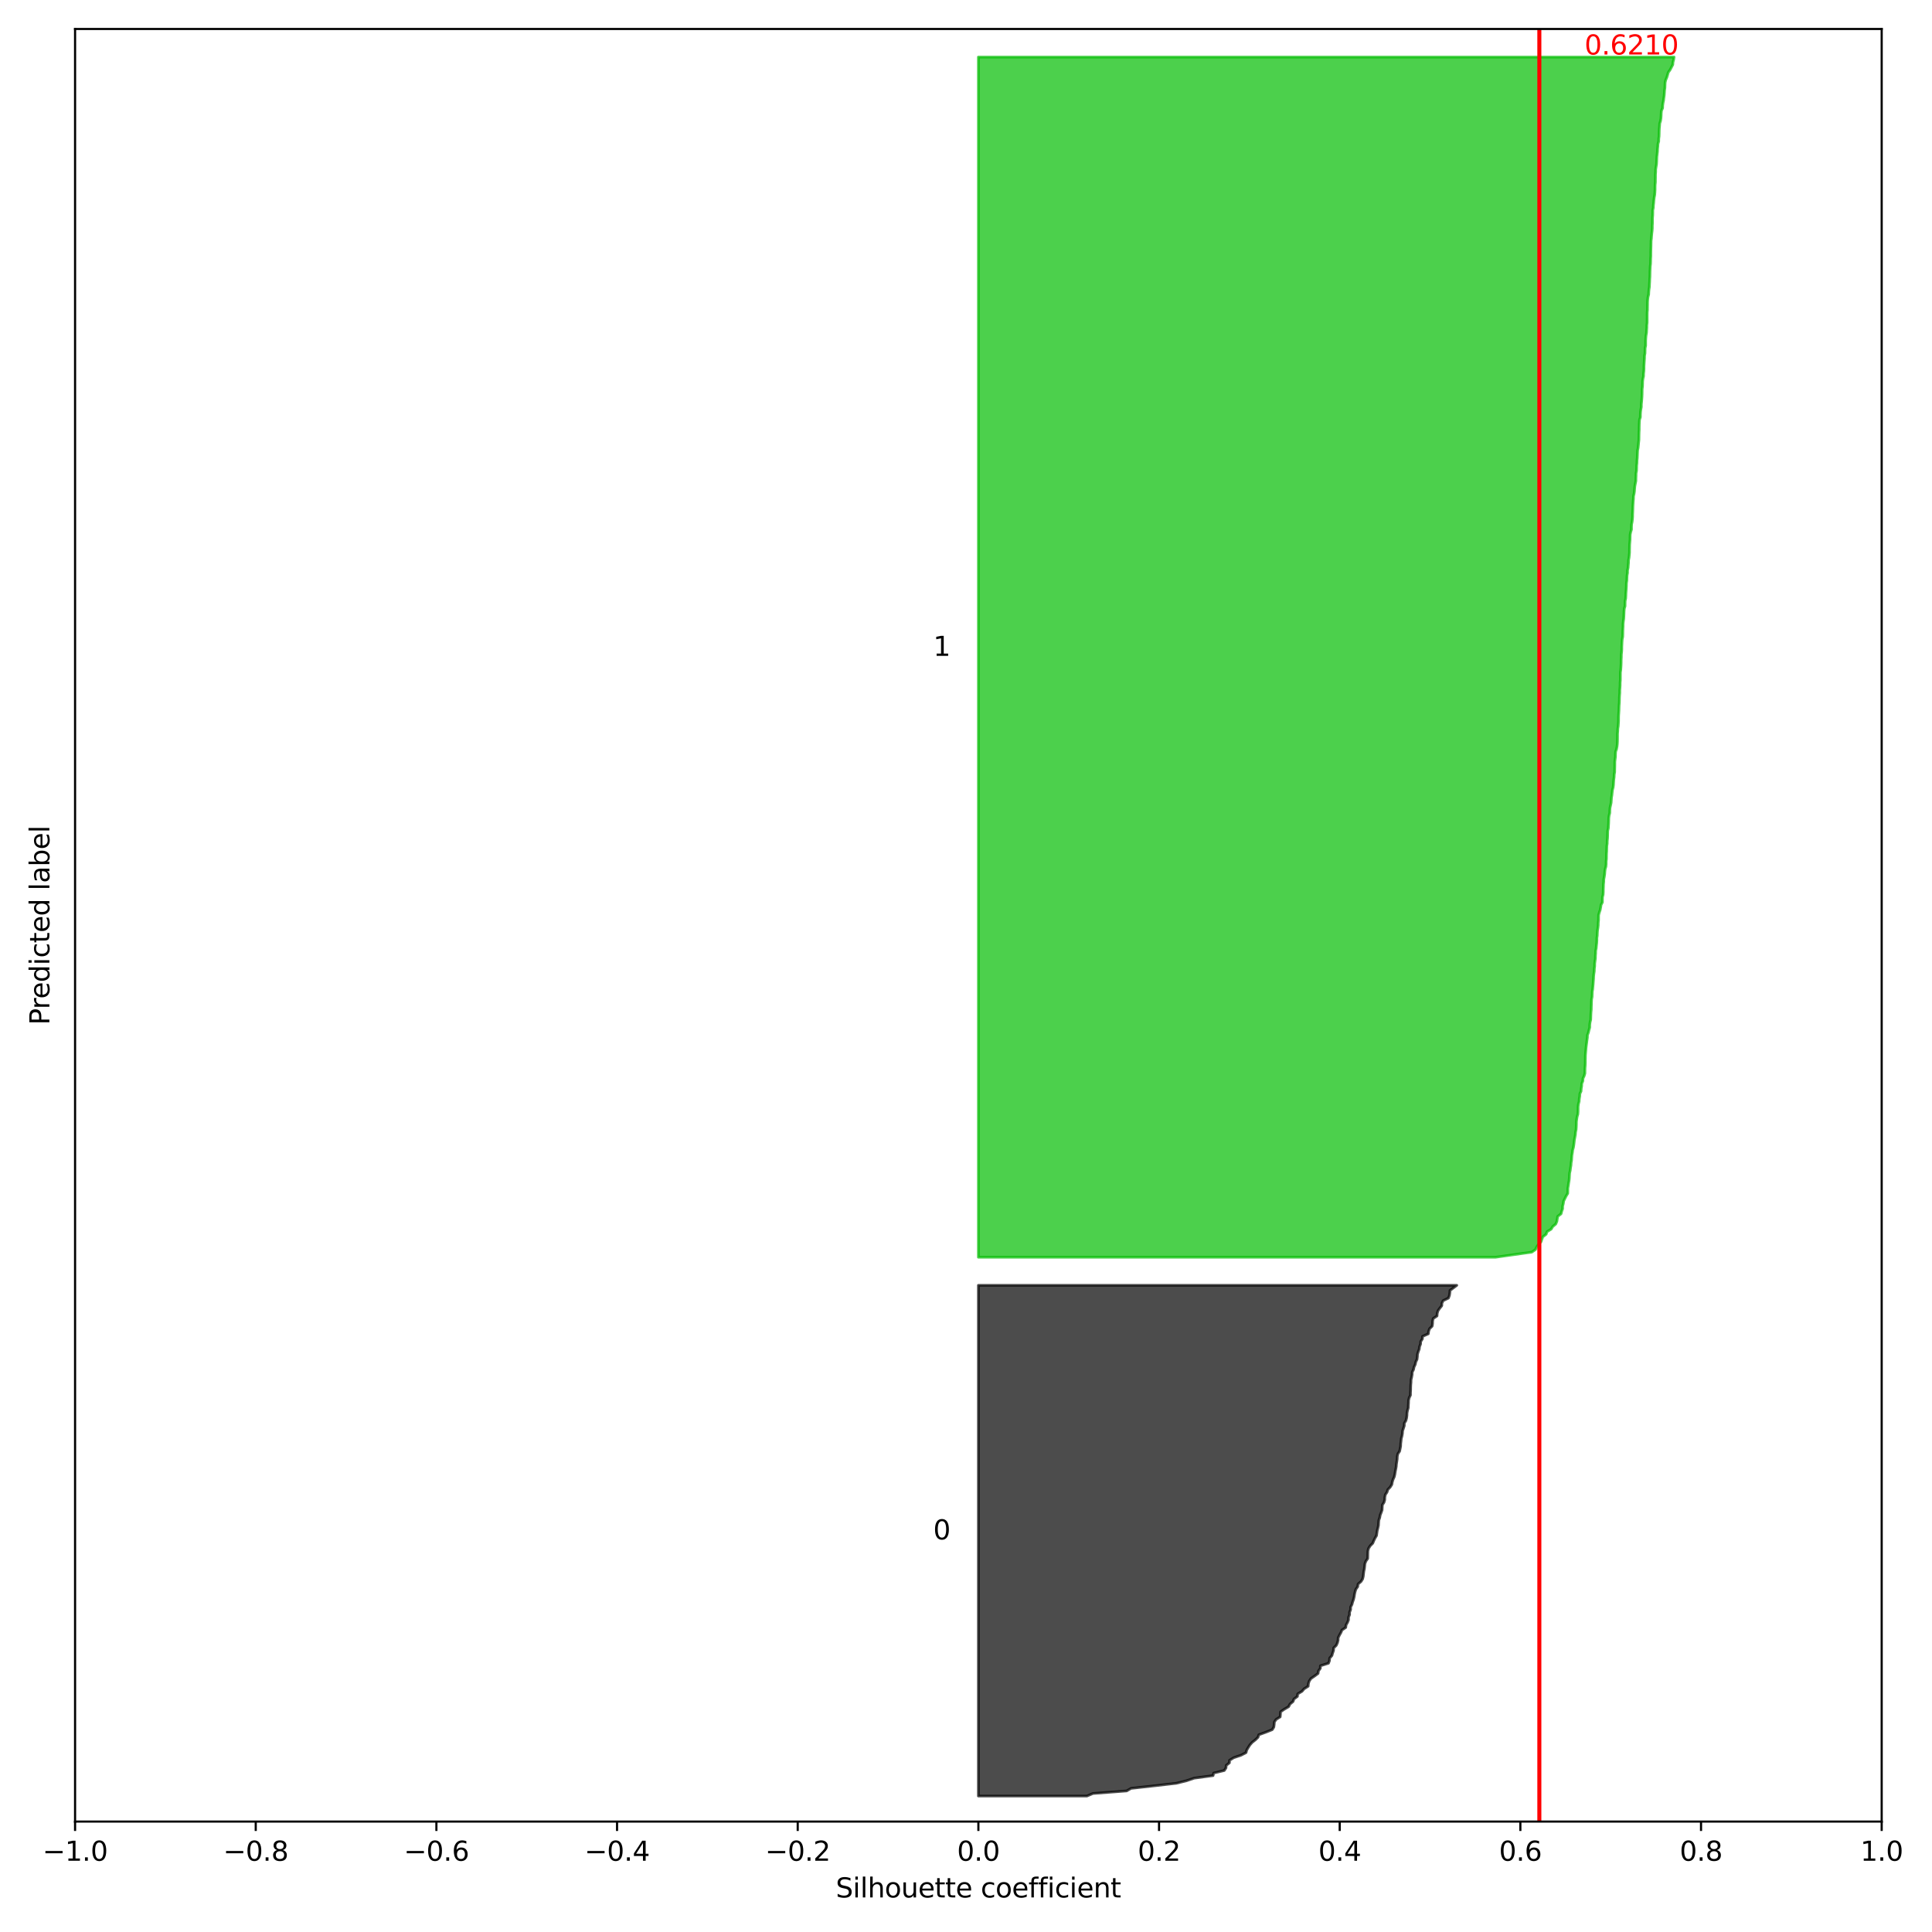 <?xml version="1.0" encoding="utf-8" standalone="no"?>
<!DOCTYPE svg PUBLIC "-//W3C//DTD SVG 1.1//EN"
  "http://www.w3.org/Graphics/SVG/1.1/DTD/svg11.dtd">
<svg xmlns:xlink="http://www.w3.org/1999/xlink" width="720pt" height="720pt" viewBox="0 0 720 720" xmlns="http://www.w3.org/2000/svg" version="1.1">
 <defs>
  <style type="text/css">*{stroke-linejoin: round; stroke-linecap: butt}</style>
 </defs>
 <g id="figure_1">
  <g id="patch_1">
   <path d="M 0 720 
L 720 720 
L 720 0 
L 0 0 
z
" style="fill: #ffffff"/>
  </g>
  <g id="axes_1">
   <g id="patch_2">
    <path d="M 27.978 678.844 
L 701.248 678.844 
L 701.248 10.8 
L 27.978 10.8 
z
" style="fill: #ffffff"/>
   </g>
   <g id="PolyCollection_1">
    <defs>
     <path id="mda21de2a8c" d="M 405.067 -50.673 
L 364.613 -50.673 
L 364.613 -51.624 
L 364.613 -52.576 
L 364.613 -53.527 
L 364.613 -54.479 
L 364.613 -55.431 
L 364.613 -56.382 
L 364.613 -57.334 
L 364.613 -58.286 
L 364.613 -59.237 
L 364.613 -60.189 
L 364.613 -61.14 
L 364.613 -62.092 
L 364.613 -63.044 
L 364.613 -63.995 
L 364.613 -64.947 
L 364.613 -65.899 
L 364.613 -66.85 
L 364.613 -67.802 
L 364.613 -68.753 
L 364.613 -69.705 
L 364.613 -70.657 
L 364.613 -71.608 
L 364.613 -72.56 
L 364.613 -73.512 
L 364.613 -74.463 
L 364.613 -75.415 
L 364.613 -76.367 
L 364.613 -77.318 
L 364.613 -78.27 
L 364.613 -79.221 
L 364.613 -80.173 
L 364.613 -81.125 
L 364.613 -82.076 
L 364.613 -83.028 
L 364.613 -83.98 
L 364.613 -84.931 
L 364.613 -85.883 
L 364.613 -86.834 
L 364.613 -87.786 
L 364.613 -88.738 
L 364.613 -89.689 
L 364.613 -90.641 
L 364.613 -91.593 
L 364.613 -92.544 
L 364.613 -93.496 
L 364.613 -94.447 
L 364.613 -95.399 
L 364.613 -96.351 
L 364.613 -97.302 
L 364.613 -98.254 
L 364.613 -99.206 
L 364.613 -100.157 
L 364.613 -101.109 
L 364.613 -102.061 
L 364.613 -103.012 
L 364.613 -103.964 
L 364.613 -104.915 
L 364.613 -105.867 
L 364.613 -106.819 
L 364.613 -107.77 
L 364.613 -108.722 
L 364.613 -109.674 
L 364.613 -110.625 
L 364.613 -111.577 
L 364.613 -112.528 
L 364.613 -113.48 
L 364.613 -114.432 
L 364.613 -115.383 
L 364.613 -116.335 
L 364.613 -117.287 
L 364.613 -118.238 
L 364.613 -119.19 
L 364.613 -120.141 
L 364.613 -121.093 
L 364.613 -122.045 
L 364.613 -122.996 
L 364.613 -123.948 
L 364.613 -124.9 
L 364.613 -125.851 
L 364.613 -126.803 
L 364.613 -127.755 
L 364.613 -128.706 
L 364.613 -129.658 
L 364.613 -130.609 
L 364.613 -131.561 
L 364.613 -132.513 
L 364.613 -133.464 
L 364.613 -134.416 
L 364.613 -135.368 
L 364.613 -136.319 
L 364.613 -137.271 
L 364.613 -138.222 
L 364.613 -139.174 
L 364.613 -140.126 
L 364.613 -141.077 
L 364.613 -142.029 
L 364.613 -142.981 
L 364.613 -143.932 
L 364.613 -144.884 
L 364.613 -145.835 
L 364.613 -146.787 
L 364.613 -147.739 
L 364.613 -148.69 
L 364.613 -149.642 
L 364.613 -150.594 
L 364.613 -151.545 
L 364.613 -152.497 
L 364.613 -153.449 
L 364.613 -154.4 
L 364.613 -155.352 
L 364.613 -156.303 
L 364.613 -157.255 
L 364.613 -158.207 
L 364.613 -159.158 
L 364.613 -160.11 
L 364.613 -161.062 
L 364.613 -162.013 
L 364.613 -162.965 
L 364.613 -163.916 
L 364.613 -164.868 
L 364.613 -165.82 
L 364.613 -166.771 
L 364.613 -167.723 
L 364.613 -168.675 
L 364.613 -169.626 
L 364.613 -170.578 
L 364.613 -171.529 
L 364.613 -172.481 
L 364.613 -173.433 
L 364.613 -174.384 
L 364.613 -175.336 
L 364.613 -176.288 
L 364.613 -177.239 
L 364.613 -178.191 
L 364.613 -179.142 
L 364.613 -180.094 
L 364.613 -181.046 
L 364.613 -181.997 
L 364.613 -182.949 
L 364.613 -183.901 
L 364.613 -184.852 
L 364.613 -185.804 
L 364.613 -186.756 
L 364.613 -187.707 
L 364.613 -188.659 
L 364.613 -189.61 
L 364.613 -190.562 
L 364.613 -191.514 
L 364.613 -192.465 
L 364.613 -193.417 
L 364.613 -194.369 
L 364.613 -195.32 
L 364.613 -196.272 
L 364.613 -197.223 
L 364.613 -198.175 
L 364.613 -199.127 
L 364.613 -200.078 
L 364.613 -201.03 
L 364.613 -201.982 
L 364.613 -202.933 
L 364.613 -203.885 
L 364.613 -204.836 
L 364.613 -205.788 
L 364.613 -206.74 
L 364.613 -207.691 
L 364.613 -208.643 
L 364.613 -209.595 
L 364.613 -210.546 
L 364.613 -211.498 
L 364.613 -212.45 
L 364.613 -213.401 
L 364.613 -214.353 
L 364.613 -215.304 
L 364.613 -216.256 
L 364.613 -217.208 
L 364.613 -218.159 
L 364.613 -219.111 
L 364.613 -220.063 
L 364.613 -221.014 
L 364.613 -221.966 
L 364.613 -222.917 
L 364.613 -223.869 
L 364.613 -224.821 
L 364.613 -225.772 
L 364.613 -226.724 
L 364.613 -227.676 
L 364.613 -228.627 
L 364.613 -229.579 
L 364.613 -230.53 
L 364.613 -231.482 
L 364.613 -232.434 
L 364.613 -233.385 
L 364.613 -234.337 
L 364.613 -235.289 
L 364.613 -236.24 
L 364.613 -237.192 
L 364.613 -238.144 
L 364.613 -239.095 
L 364.613 -240.047 
L 364.613 -240.998 
L 542.894 -240.998 
L 542.894 -240.998 
L 541.634 -240.047 
L 540.364 -239.095 
L 540.299 -238.144 
L 540.145 -237.192 
L 539.788 -236.24 
L 537.813 -235.289 
L 537.347 -234.337 
L 537.303 -233.385 
L 536.526 -232.434 
L 535.871 -231.482 
L 535.608 -230.53 
L 535.527 -229.579 
L 534.107 -228.627 
L 533.894 -227.676 
L 533.863 -226.724 
L 533.722 -225.772 
L 532.747 -224.821 
L 532.411 -223.869 
L 532.282 -222.917 
L 530.135 -221.966 
L 530.072 -221.014 
L 529.45 -220.063 
L 529.404 -219.111 
L 529.026 -218.159 
L 528.903 -217.208 
L 528.536 -216.256 
L 528.255 -215.304 
L 528.206 -214.353 
L 528.076 -213.401 
L 527.616 -212.45 
L 527.413 -211.498 
L 526.964 -210.546 
L 526.777 -209.595 
L 526.282 -208.643 
L 526.243 -207.691 
L 526.073 -206.74 
L 525.852 -205.788 
L 525.831 -204.836 
L 525.747 -203.885 
L 525.716 -202.933 
L 525.7 -201.982 
L 525.642 -201.03 
L 525.641 -200.078 
L 525.177 -199.127 
L 524.936 -198.175 
L 524.913 -197.223 
L 524.848 -196.272 
L 524.811 -195.32 
L 524.535 -194.369 
L 524.354 -193.417 
L 524.32 -192.465 
L 524.192 -191.514 
L 523.931 -190.562 
L 523.342 -189.61 
L 523.33 -188.659 
L 523.026 -187.707 
L 522.708 -186.756 
L 522.638 -185.804 
L 522.473 -184.852 
L 522.211 -183.901 
L 522.121 -182.949 
L 522.003 -181.997 
L 521.97 -181.046 
L 521.788 -180.094 
L 521.582 -179.142 
L 520.925 -178.191 
L 520.73 -177.239 
L 520.687 -176.288 
L 520.555 -175.336 
L 520.409 -174.384 
L 520.329 -173.433 
L 520.158 -172.481 
L 519.96 -171.529 
L 519.819 -170.578 
L 519.598 -169.626 
L 519.164 -168.675 
L 518.865 -167.723 
L 518.69 -166.771 
L 518.101 -165.82 
L 517.193 -164.868 
L 516.898 -163.916 
L 516.264 -162.965 
L 516.076 -162.013 
L 516.048 -161.062 
L 515.783 -160.11 
L 515.16 -159.158 
L 515.111 -158.207 
L 515.057 -157.255 
L 514.72 -156.303 
L 514.344 -155.352 
L 514.178 -154.4 
L 513.844 -153.449 
L 513.767 -152.497 
L 513.709 -151.545 
L 513.504 -150.594 
L 513.259 -149.642 
L 513.118 -148.69 
L 512.991 -147.739 
L 512.427 -146.787 
L 511.969 -145.835 
L 511.58 -144.884 
L 510.634 -143.932 
L 510.032 -142.981 
L 509.776 -142.029 
L 509.738 -141.077 
L 509.723 -140.126 
L 509.688 -139.174 
L 509.03 -138.222 
L 508.662 -137.271 
L 508.567 -136.319 
L 508.459 -135.368 
L 508.258 -134.416 
L 508.142 -133.464 
L 508.037 -132.513 
L 507.804 -131.561 
L 507.207 -130.609 
L 506.105 -129.658 
L 505.977 -128.706 
L 505.3 -127.755 
L 505.002 -126.803 
L 504.793 -125.851 
L 504.647 -124.9 
L 504.42 -123.948 
L 504.084 -122.996 
L 503.824 -122.045 
L 503.333 -121.093 
L 503.332 -120.141 
L 502.95 -119.19 
L 502.948 -118.238 
L 502.561 -117.287 
L 502.552 -116.335 
L 502.176 -115.383 
L 501.637 -114.432 
L 501.514 -113.48 
L 500.106 -112.528 
L 499.713 -111.577 
L 499.168 -110.625 
L 498.702 -109.674 
L 498.663 -108.722 
L 498.416 -107.77 
L 497.986 -106.819 
L 497.013 -105.867 
L 496.964 -104.915 
L 496.633 -103.964 
L 496.358 -103.012 
L 495.514 -102.061 
L 495.452 -101.109 
L 495.085 -100.157 
L 492.073 -99.206 
L 492.037 -98.254 
L 491.351 -97.302 
L 491.197 -96.351 
L 489.916 -95.399 
L 488.532 -94.447 
L 487.895 -93.496 
L 487.604 -92.544 
L 487.515 -91.593 
L 486.02 -90.641 
L 485.207 -89.689 
L 483.619 -88.738 
L 483.5 -87.786 
L 482.214 -86.834 
L 481.872 -85.883 
L 480.716 -84.931 
L 480.243 -83.98 
L 478.62 -83.028 
L 477.235 -82.076 
L 477.172 -81.125 
L 477.081 -80.173 
L 475.567 -79.221 
L 474.92 -78.27 
L 474.845 -77.318 
L 474.715 -76.367 
L 474.134 -75.415 
L 471.752 -74.463 
L 469.126 -73.512 
L 468.805 -72.56 
L 467.829 -71.608 
L 466.62 -70.657 
L 465.783 -69.705 
L 465.168 -68.753 
L 464.613 -67.802 
L 464.355 -66.85 
L 462.523 -65.899 
L 459.733 -64.947 
L 458.218 -63.995 
L 458.157 -63.044 
L 456.977 -62.092 
L 456.874 -61.14 
L 456.244 -60.189 
L 452.295 -59.237 
L 452.074 -58.286 
L 445.009 -57.334 
L 442.218 -56.382 
L 438.392 -55.431 
L 430.121 -54.479 
L 421.499 -53.527 
L 419.868 -52.576 
L 407.31 -51.624 
L 405.067 -50.673 
z
" style="stroke: #000000; stroke-opacity: 0.7"/>
    </defs>
    <g clip-path="url(#p6b139ae37d)">
     <use xlink:href="#mda21de2a8c" x="0" y="720" style="fill-opacity: 0.7; stroke: #000000; stroke-opacity: 0.7"/>
    </g>
   </g>
   <g id="PolyCollection_2">
    <defs>
     <path id="m9871045735" d="M 557.352 -251.466 
L 364.613 -251.466 
L 364.613 -252.418 
L 364.613 -253.37 
L 364.613 -254.321 
L 364.613 -255.273 
L 364.613 -256.224 
L 364.613 -257.176 
L 364.613 -258.128 
L 364.613 -259.079 
L 364.613 -260.031 
L 364.613 -260.983 
L 364.613 -261.934 
L 364.613 -262.886 
L 364.613 -263.837 
L 364.613 -264.789 
L 364.613 -265.741 
L 364.613 -266.692 
L 364.613 -267.644 
L 364.613 -268.596 
L 364.613 -269.547 
L 364.613 -270.499 
L 364.613 -271.451 
L 364.613 -272.402 
L 364.613 -273.354 
L 364.613 -274.305 
L 364.613 -275.257 
L 364.613 -276.209 
L 364.613 -277.16 
L 364.613 -278.112 
L 364.613 -279.064 
L 364.613 -280.015 
L 364.613 -280.967 
L 364.613 -281.918 
L 364.613 -282.87 
L 364.613 -283.822 
L 364.613 -284.773 
L 364.613 -285.725 
L 364.613 -286.677 
L 364.613 -287.628 
L 364.613 -288.58 
L 364.613 -289.531 
L 364.613 -290.483 
L 364.613 -291.435 
L 364.613 -292.386 
L 364.613 -293.338 
L 364.613 -294.29 
L 364.613 -295.241 
L 364.613 -296.193 
L 364.613 -297.145 
L 364.613 -298.096 
L 364.613 -299.048 
L 364.613 -299.999 
L 364.613 -300.951 
L 364.613 -301.903 
L 364.613 -302.854 
L 364.613 -303.806 
L 364.613 -304.758 
L 364.613 -305.709 
L 364.613 -306.661 
L 364.613 -307.612 
L 364.613 -308.564 
L 364.613 -309.516 
L 364.613 -310.467 
L 364.613 -311.419 
L 364.613 -312.371 
L 364.613 -313.322 
L 364.613 -314.274 
L 364.613 -315.225 
L 364.613 -316.177 
L 364.613 -317.129 
L 364.613 -318.08 
L 364.613 -319.032 
L 364.613 -319.984 
L 364.613 -320.935 
L 364.613 -321.887 
L 364.613 -322.839 
L 364.613 -323.79 
L 364.613 -324.742 
L 364.613 -325.693 
L 364.613 -326.645 
L 364.613 -327.597 
L 364.613 -328.548 
L 364.613 -329.5 
L 364.613 -330.452 
L 364.613 -331.403 
L 364.613 -332.355 
L 364.613 -333.306 
L 364.613 -334.258 
L 364.613 -335.21 
L 364.613 -336.161 
L 364.613 -337.113 
L 364.613 -338.065 
L 364.613 -339.016 
L 364.613 -339.968 
L 364.613 -340.919 
L 364.613 -341.871 
L 364.613 -342.823 
L 364.613 -343.774 
L 364.613 -344.726 
L 364.613 -345.678 
L 364.613 -346.629 
L 364.613 -347.581 
L 364.613 -348.533 
L 364.613 -349.484 
L 364.613 -350.436 
L 364.613 -351.387 
L 364.613 -352.339 
L 364.613 -353.291 
L 364.613 -354.242 
L 364.613 -355.194 
L 364.613 -356.146 
L 364.613 -357.097 
L 364.613 -358.049 
L 364.613 -359 
L 364.613 -359.952 
L 364.613 -360.904 
L 364.613 -361.855 
L 364.613 -362.807 
L 364.613 -363.759 
L 364.613 -364.71 
L 364.613 -365.662 
L 364.613 -366.613 
L 364.613 -367.565 
L 364.613 -368.517 
L 364.613 -369.468 
L 364.613 -370.42 
L 364.613 -371.372 
L 364.613 -372.323 
L 364.613 -373.275 
L 364.613 -374.226 
L 364.613 -375.178 
L 364.613 -376.13 
L 364.613 -377.081 
L 364.613 -378.033 
L 364.613 -378.985 
L 364.613 -379.936 
L 364.613 -380.888 
L 364.613 -381.84 
L 364.613 -382.791 
L 364.613 -383.743 
L 364.613 -384.694 
L 364.613 -385.646 
L 364.613 -386.598 
L 364.613 -387.549 
L 364.613 -388.501 
L 364.613 -389.453 
L 364.613 -390.404 
L 364.613 -391.356 
L 364.613 -392.307 
L 364.613 -393.259 
L 364.613 -394.211 
L 364.613 -395.162 
L 364.613 -396.114 
L 364.613 -397.066 
L 364.613 -398.017 
L 364.613 -398.969 
L 364.613 -399.92 
L 364.613 -400.872 
L 364.613 -401.824 
L 364.613 -402.775 
L 364.613 -403.727 
L 364.613 -404.679 
L 364.613 -405.63 
L 364.613 -406.582 
L 364.613 -407.534 
L 364.613 -408.485 
L 364.613 -409.437 
L 364.613 -410.388 
L 364.613 -411.34 
L 364.613 -412.292 
L 364.613 -413.243 
L 364.613 -414.195 
L 364.613 -415.147 
L 364.613 -416.098 
L 364.613 -417.05 
L 364.613 -418.001 
L 364.613 -418.953 
L 364.613 -419.905 
L 364.613 -420.856 
L 364.613 -421.808 
L 364.613 -422.76 
L 364.613 -423.711 
L 364.613 -424.663 
L 364.613 -425.614 
L 364.613 -426.566 
L 364.613 -427.518 
L 364.613 -428.469 
L 364.613 -429.421 
L 364.613 -430.373 
L 364.613 -431.324 
L 364.613 -432.276 
L 364.613 -433.228 
L 364.613 -434.179 
L 364.613 -435.131 
L 364.613 -436.082 
L 364.613 -437.034 
L 364.613 -437.986 
L 364.613 -438.937 
L 364.613 -439.889 
L 364.613 -440.841 
L 364.613 -441.792 
L 364.613 -442.744 
L 364.613 -443.695 
L 364.613 -444.647 
L 364.613 -445.599 
L 364.613 -446.55 
L 364.613 -447.502 
L 364.613 -448.454 
L 364.613 -449.405 
L 364.613 -450.357 
L 364.613 -451.308 
L 364.613 -452.26 
L 364.613 -453.212 
L 364.613 -454.163 
L 364.613 -455.115 
L 364.613 -456.067 
L 364.613 -457.018 
L 364.613 -457.97 
L 364.613 -458.922 
L 364.613 -459.873 
L 364.613 -460.825 
L 364.613 -461.776 
L 364.613 -462.728 
L 364.613 -463.68 
L 364.613 -464.631 
L 364.613 -465.583 
L 364.613 -466.535 
L 364.613 -467.486 
L 364.613 -468.438 
L 364.613 -469.389 
L 364.613 -470.341 
L 364.613 -471.293 
L 364.613 -472.244 
L 364.613 -473.196 
L 364.613 -474.148 
L 364.613 -475.099 
L 364.613 -476.051 
L 364.613 -477.002 
L 364.613 -477.954 
L 364.613 -478.906 
L 364.613 -479.857 
L 364.613 -480.809 
L 364.613 -481.761 
L 364.613 -482.712 
L 364.613 -483.664 
L 364.613 -484.615 
L 364.613 -485.567 
L 364.613 -486.519 
L 364.613 -487.47 
L 364.613 -488.422 
L 364.613 -489.374 
L 364.613 -490.325 
L 364.613 -491.277 
L 364.613 -492.229 
L 364.613 -493.18 
L 364.613 -494.132 
L 364.613 -495.083 
L 364.613 -496.035 
L 364.613 -496.987 
L 364.613 -497.938 
L 364.613 -498.89 
L 364.613 -499.842 
L 364.613 -500.793 
L 364.613 -501.745 
L 364.613 -502.696 
L 364.613 -503.648 
L 364.613 -504.6 
L 364.613 -505.551 
L 364.613 -506.503 
L 364.613 -507.455 
L 364.613 -508.406 
L 364.613 -509.358 
L 364.613 -510.309 
L 364.613 -511.261 
L 364.613 -512.213 
L 364.613 -513.164 
L 364.613 -514.116 
L 364.613 -515.068 
L 364.613 -516.019 
L 364.613 -516.971 
L 364.613 -517.923 
L 364.613 -518.874 
L 364.613 -519.826 
L 364.613 -520.777 
L 364.613 -521.729 
L 364.613 -522.681 
L 364.613 -523.632 
L 364.613 -524.584 
L 364.613 -525.536 
L 364.613 -526.487 
L 364.613 -527.439 
L 364.613 -528.39 
L 364.613 -529.342 
L 364.613 -530.294 
L 364.613 -531.245 
L 364.613 -532.197 
L 364.613 -533.149 
L 364.613 -534.1 
L 364.613 -535.052 
L 364.613 -536.003 
L 364.613 -536.955 
L 364.613 -537.907 
L 364.613 -538.858 
L 364.613 -539.81 
L 364.613 -540.762 
L 364.613 -541.713 
L 364.613 -542.665 
L 364.613 -543.617 
L 364.613 -544.568 
L 364.613 -545.52 
L 364.613 -546.471 
L 364.613 -547.423 
L 364.613 -548.375 
L 364.613 -549.326 
L 364.613 -550.278 
L 364.613 -551.23 
L 364.613 -552.181 
L 364.613 -553.133 
L 364.613 -554.084 
L 364.613 -555.036 
L 364.613 -555.988 
L 364.613 -556.939 
L 364.613 -557.891 
L 364.613 -558.843 
L 364.613 -559.794 
L 364.613 -560.746 
L 364.613 -561.697 
L 364.613 -562.649 
L 364.613 -563.601 
L 364.613 -564.552 
L 364.613 -565.504 
L 364.613 -566.456 
L 364.613 -567.407 
L 364.613 -568.359 
L 364.613 -569.31 
L 364.613 -570.262 
L 364.613 -571.214 
L 364.613 -572.165 
L 364.613 -573.117 
L 364.613 -574.069 
L 364.613 -575.02 
L 364.613 -575.972 
L 364.613 -576.924 
L 364.613 -577.875 
L 364.613 -578.827 
L 364.613 -579.778 
L 364.613 -580.73 
L 364.613 -581.682 
L 364.613 -582.633 
L 364.613 -583.585 
L 364.613 -584.537 
L 364.613 -585.488 
L 364.613 -586.44 
L 364.613 -587.391 
L 364.613 -588.343 
L 364.613 -589.295 
L 364.613 -590.246 
L 364.613 -591.198 
L 364.613 -592.15 
L 364.613 -593.101 
L 364.613 -594.053 
L 364.613 -595.004 
L 364.613 -595.956 
L 364.613 -596.908 
L 364.613 -597.859 
L 364.613 -598.811 
L 364.613 -599.763 
L 364.613 -600.714 
L 364.613 -601.666 
L 364.613 -602.618 
L 364.613 -603.569 
L 364.613 -604.521 
L 364.613 -605.472 
L 364.613 -606.424 
L 364.613 -607.376 
L 364.613 -608.327 
L 364.613 -609.279 
L 364.613 -610.231 
L 364.613 -611.182 
L 364.613 -612.134 
L 364.613 -613.085 
L 364.613 -614.037 
L 364.613 -614.989 
L 364.613 -615.94 
L 364.613 -616.892 
L 364.613 -617.844 
L 364.613 -618.795 
L 364.613 -619.747 
L 364.613 -620.698 
L 364.613 -621.65 
L 364.613 -622.602 
L 364.613 -623.553 
L 364.613 -624.505 
L 364.613 -625.457 
L 364.613 -626.408 
L 364.613 -627.36 
L 364.613 -628.312 
L 364.613 -629.263 
L 364.613 -630.215 
L 364.613 -631.166 
L 364.613 -632.118 
L 364.613 -633.07 
L 364.613 -634.021 
L 364.613 -634.973 
L 364.613 -635.925 
L 364.613 -636.876 
L 364.613 -637.828 
L 364.613 -638.779 
L 364.613 -639.731 
L 364.613 -640.683 
L 364.613 -641.634 
L 364.613 -642.586 
L 364.613 -643.538 
L 364.613 -644.489 
L 364.613 -645.441 
L 364.613 -646.392 
L 364.613 -647.344 
L 364.613 -648.296 
L 364.613 -649.247 
L 364.613 -650.199 
L 364.613 -651.151 
L 364.613 -652.102 
L 364.613 -653.054 
L 364.613 -654.006 
L 364.613 -654.957 
L 364.613 -655.909 
L 364.613 -656.86 
L 364.613 -657.812 
L 364.613 -658.764 
L 364.613 -659.715 
L 364.613 -660.667 
L 364.613 -661.619 
L 364.613 -662.57 
L 364.613 -663.522 
L 364.613 -664.473 
L 364.613 -665.425 
L 364.613 -666.377 
L 364.613 -667.328 
L 364.613 -668.28 
L 364.613 -669.232 
L 364.613 -670.183 
L 364.613 -671.135 
L 364.613 -672.086 
L 364.613 -673.038 
L 364.613 -673.99 
L 364.613 -674.941 
L 364.613 -675.893 
L 364.613 -676.845 
L 364.613 -677.796 
L 364.613 -678.748 
L 364.613 -679.699 
L 364.613 -680.651 
L 364.613 -681.603 
L 364.613 -682.554 
L 364.613 -683.506 
L 364.613 -684.458 
L 364.613 -685.409 
L 364.613 -686.361 
L 364.613 -687.313 
L 364.613 -688.264 
L 364.613 -689.216 
L 364.613 -690.167 
L 364.613 -691.119 
L 364.613 -692.071 
L 364.613 -693.022 
L 364.613 -693.974 
L 364.613 -694.926 
L 364.613 -695.877 
L 364.613 -696.829 
L 364.613 -697.78 
L 364.613 -698.732 
L 623.878 -698.732 
L 623.878 -698.732 
L 623.721 -697.78 
L 623.467 -696.829 
L 623.391 -695.877 
L 622.887 -694.926 
L 622.386 -693.974 
L 621.712 -693.022 
L 621.449 -692.071 
L 621.16 -691.119 
L 620.756 -690.167 
L 620.543 -689.216 
L 620.501 -688.264 
L 620.471 -687.313 
L 620.342 -686.361 
L 620.274 -685.409 
L 620.201 -684.458 
L 620.065 -683.506 
L 619.955 -682.554 
L 619.752 -681.603 
L 619.625 -680.651 
L 619.6 -679.699 
L 619.179 -678.748 
L 619.083 -677.796 
L 619.052 -676.845 
L 618.984 -675.893 
L 618.831 -674.941 
L 618.526 -673.99 
L 618.47 -673.038 
L 618.38 -672.086 
L 618.341 -671.135 
L 618.325 -670.183 
L 618.29 -669.232 
L 618.17 -668.28 
L 618.158 -667.328 
L 617.885 -666.377 
L 617.829 -665.425 
L 617.732 -664.473 
L 617.683 -663.522 
L 617.576 -662.57 
L 617.468 -661.619 
L 617.422 -660.667 
L 617.389 -659.715 
L 617.334 -658.764 
L 617.167 -657.812 
L 617.027 -656.86 
L 617.016 -655.909 
L 616.945 -654.957 
L 616.945 -654.006 
L 616.924 -653.054 
L 616.922 -652.102 
L 616.815 -651.151 
L 616.791 -650.199 
L 616.791 -649.247 
L 616.735 -648.296 
L 616.663 -647.344 
L 616.472 -646.392 
L 616.361 -645.441 
L 616.288 -644.489 
L 616.172 -643.538 
L 616.134 -642.586 
L 615.937 -641.634 
L 615.937 -640.683 
L 615.915 -639.731 
L 615.838 -638.779 
L 615.835 -637.828 
L 615.833 -636.876 
L 615.77 -635.925 
L 615.77 -634.973 
L 615.701 -634.021 
L 615.584 -633.07 
L 615.499 -632.118 
L 615.433 -631.166 
L 615.31 -630.215 
L 615.295 -629.263 
L 615.279 -628.312 
L 615.253 -627.36 
L 615.225 -626.408 
L 615.214 -625.457 
L 615.214 -624.505 
L 615.154 -623.553 
L 615.137 -622.602 
L 615.103 -621.65 
L 614.988 -620.698 
L 614.944 -619.747 
L 614.904 -618.795 
L 614.889 -617.844 
L 614.872 -616.892 
L 614.802 -615.94 
L 614.771 -614.989 
L 614.714 -614.037 
L 614.682 -613.085 
L 614.536 -612.134 
L 614.456 -611.182 
L 614.411 -610.231 
L 614.161 -609.279 
L 614.051 -608.327 
L 613.992 -607.376 
L 613.981 -606.424 
L 613.965 -605.472 
L 613.954 -604.521 
L 613.861 -603.569 
L 613.848 -602.618 
L 613.845 -601.666 
L 613.845 -600.714 
L 613.838 -599.763 
L 613.728 -598.811 
L 613.721 -597.859 
L 613.653 -596.908 
L 613.607 -595.956 
L 613.431 -595.004 
L 613.343 -594.053 
L 613.291 -593.101 
L 613.288 -592.15 
L 613.288 -591.198 
L 613.082 -590.246 
L 613.063 -589.295 
L 613.042 -588.343 
L 612.876 -587.391 
L 612.856 -586.44 
L 612.785 -585.488 
L 612.724 -584.537 
L 612.667 -583.585 
L 612.665 -582.633 
L 612.62 -581.682 
L 612.507 -580.73 
L 612.49 -579.778 
L 612.268 -578.827 
L 612.157 -577.875 
L 612.137 -576.924 
L 612.108 -575.972 
L 611.982 -575.02 
L 611.968 -574.069 
L 611.952 -573.117 
L 611.917 -572.165 
L 611.851 -571.214 
L 611.772 -570.262 
L 611.677 -569.31 
L 611.675 -568.359 
L 611.498 -567.407 
L 611.373 -566.456 
L 611.321 -565.504 
L 611.318 -564.552 
L 611.005 -563.601 
L 610.939 -562.649 
L 610.901 -561.697 
L 610.883 -560.746 
L 610.878 -559.794 
L 610.825 -558.843 
L 610.802 -557.891 
L 610.791 -556.939 
L 610.77 -555.988 
L 610.666 -555.036 
L 610.583 -554.084 
L 610.486 -553.133 
L 610.297 -552.181 
L 610.243 -551.23 
L 610.2 -550.278 
L 610.159 -549.326 
L 610.064 -548.375 
L 610.044 -547.423 
L 609.937 -546.471 
L 609.919 -545.52 
L 609.89 -544.568 
L 609.706 -543.617 
L 609.695 -542.665 
L 609.653 -541.713 
L 609.642 -540.762 
L 609.447 -539.81 
L 609.268 -538.858 
L 609.176 -537.907 
L 609.115 -536.955 
L 608.973 -536.003 
L 608.755 -535.052 
L 608.73 -534.1 
L 608.641 -533.149 
L 608.584 -532.197 
L 608.534 -531.245 
L 608.51 -530.294 
L 608.474 -529.342 
L 608.426 -528.39 
L 608.422 -527.439 
L 608.353 -526.487 
L 608.24 -525.536 
L 608.045 -524.584 
L 608.004 -523.632 
L 608.003 -522.681 
L 607.714 -521.729 
L 607.513 -520.777 
L 607.482 -519.826 
L 607.47 -518.874 
L 607.39 -517.923 
L 607.311 -516.971 
L 607.295 -516.019 
L 607.274 -515.068 
L 607.271 -514.116 
L 607.188 -513.164 
L 607.098 -512.213 
L 606.918 -511.261 
L 606.899 -510.309 
L 606.814 -509.358 
L 606.742 -508.406 
L 606.538 -507.455 
L 606.532 -506.503 
L 606.355 -505.551 
L 606.307 -504.6 
L 606.283 -503.648 
L 606.131 -502.696 
L 606.11 -501.745 
L 606.065 -500.793 
L 605.998 -499.842 
L 605.932 -498.89 
L 605.899 -497.938 
L 605.845 -496.987 
L 605.639 -496.035 
L 605.612 -495.083 
L 605.61 -494.132 
L 605.325 -493.18 
L 605.245 -492.229 
L 605.211 -491.277 
L 605.169 -490.325 
L 605.115 -489.374 
L 604.965 -488.422 
L 604.866 -487.47 
L 604.862 -486.519 
L 604.814 -485.567 
L 604.781 -484.615 
L 604.768 -483.664 
L 604.736 -482.712 
L 604.55 -481.761 
L 604.479 -480.809 
L 604.434 -479.857 
L 604.394 -478.906 
L 604.393 -477.954 
L 604.326 -477.002 
L 604.225 -476.051 
L 604.221 -475.099 
L 604.164 -474.148 
L 604.153 -473.196 
L 604.126 -472.244 
L 604.071 -471.293 
L 604.009 -470.341 
L 603.871 -469.389 
L 603.867 -468.438 
L 603.861 -467.486 
L 603.856 -466.535 
L 603.775 -465.583 
L 603.771 -464.631 
L 603.716 -463.68 
L 603.645 -462.728 
L 603.645 -461.776 
L 603.559 -460.825 
L 603.512 -459.873 
L 603.503 -458.922 
L 603.471 -457.97 
L 603.383 -457.018 
L 603.358 -456.067 
L 603.329 -455.115 
L 603.265 -454.163 
L 603.206 -453.212 
L 603.191 -452.26 
L 603.189 -451.308 
L 603.132 -450.357 
L 603.067 -449.405 
L 602.917 -448.454 
L 602.885 -447.502 
L 602.809 -446.55 
L 602.808 -445.599 
L 602.8 -444.647 
L 602.781 -443.695 
L 602.726 -442.744 
L 602.617 -441.792 
L 602.436 -440.841 
L 602.095 -439.889 
L 602.041 -438.937 
L 602.03 -437.986 
L 601.905 -437.034 
L 601.798 -436.082 
L 601.798 -435.131 
L 601.785 -434.179 
L 601.759 -433.228 
L 601.745 -432.276 
L 601.578 -431.324 
L 601.534 -430.373 
L 601.408 -429.421 
L 601.344 -428.469 
L 601.286 -427.518 
L 601.172 -426.566 
L 600.919 -425.614 
L 600.806 -424.663 
L 600.71 -423.711 
L 600.555 -422.76 
L 600.491 -421.808 
L 600.42 -420.856 
L 600.225 -419.905 
L 600.002 -418.953 
L 599.933 -418.001 
L 599.916 -417.05 
L 599.662 -416.098 
L 599.542 -415.147 
L 599.519 -414.195 
L 599.49 -413.243 
L 599.433 -412.292 
L 599.381 -411.34 
L 599.16 -410.388 
L 599.132 -409.437 
L 599.118 -408.485 
L 599.074 -407.534 
L 598.97 -406.582 
L 598.952 -405.63 
L 598.817 -404.679 
L 598.79 -403.727 
L 598.772 -402.775 
L 598.705 -401.824 
L 598.688 -400.872 
L 598.672 -399.92 
L 598.565 -398.969 
L 598.56 -398.017 
L 598.48 -397.066 
L 598.194 -396.114 
L 598.08 -395.162 
L 598.014 -394.211 
L 597.871 -393.259 
L 597.689 -392.307 
L 597.669 -391.356 
L 597.567 -390.404 
L 597.541 -389.453 
L 597.499 -388.501 
L 597.494 -387.549 
L 597.429 -386.598 
L 597.188 -385.646 
L 597.17 -384.694 
L 597.168 -383.743 
L 596.669 -382.791 
L 596.521 -381.84 
L 596.339 -380.888 
L 596.013 -379.936 
L 595.754 -378.985 
L 595.737 -378.033 
L 595.733 -377.081 
L 595.626 -376.13 
L 595.61 -375.178 
L 595.504 -374.226 
L 595.352 -373.275 
L 595.282 -372.323 
L 595.246 -371.372 
L 595.112 -370.42 
L 595.11 -369.468 
L 595.052 -368.517 
L 594.937 -367.565 
L 594.854 -366.613 
L 594.661 -365.662 
L 594.646 -364.71 
L 594.571 -363.759 
L 594.558 -362.807 
L 594.42 -361.855 
L 594.302 -360.904 
L 594.295 -359.952 
L 594.17 -359 
L 594.144 -358.049 
L 593.996 -357.097 
L 593.9 -356.146 
L 593.865 -355.194 
L 593.783 -354.242 
L 593.715 -353.291 
L 593.629 -352.339 
L 593.549 -351.387 
L 593.389 -350.436 
L 593.353 -349.484 
L 593.323 -348.533 
L 593.143 -347.581 
L 593.093 -346.629 
L 593.067 -345.678 
L 593.034 -344.726 
L 593.022 -343.774 
L 592.924 -342.823 
L 592.874 -341.871 
L 592.844 -340.919 
L 592.811 -339.968 
L 592.565 -339.016 
L 592.447 -338.065 
L 592.445 -337.113 
L 592.175 -336.161 
L 591.955 -335.21 
L 591.599 -334.258 
L 591.568 -333.306 
L 591.424 -332.355 
L 591.314 -331.403 
L 591.183 -330.452 
L 591.065 -329.5 
L 590.994 -328.548 
L 590.907 -327.597 
L 590.833 -326.645 
L 590.821 -325.693 
L 590.8 -324.742 
L 590.795 -323.79 
L 590.752 -322.839 
L 590.677 -321.887 
L 590.658 -320.935 
L 590.65 -319.984 
L 590.368 -319.032 
L 589.916 -318.08 
L 589.874 -317.129 
L 589.466 -316.177 
L 589.428 -315.225 
L 589.269 -314.274 
L 589.211 -313.322 
L 588.769 -312.371 
L 588.722 -311.419 
L 588.551 -310.467 
L 588.49 -309.516 
L 588.235 -308.564 
L 588.111 -307.612 
L 588.099 -306.661 
L 588.089 -305.709 
L 588.017 -304.758 
L 587.738 -303.806 
L 587.589 -302.854 
L 587.479 -301.903 
L 587.472 -300.951 
L 587.432 -299.999 
L 587.371 -299.048 
L 587.167 -298.096 
L 587.09 -297.145 
L 586.922 -296.193 
L 586.738 -295.241 
L 586.634 -294.29 
L 586.519 -293.338 
L 586.371 -292.386 
L 586.099 -291.435 
L 585.976 -290.483 
L 585.811 -289.531 
L 585.734 -288.58 
L 585.681 -287.628 
L 585.514 -286.677 
L 585.455 -285.725 
L 585.294 -284.773 
L 585.181 -283.822 
L 584.963 -282.87 
L 584.894 -281.918 
L 584.846 -280.967 
L 584.748 -280.015 
L 584.582 -279.064 
L 584.451 -278.112 
L 584.284 -277.16 
L 584.274 -276.209 
L 584.252 -275.257 
L 583.667 -274.305 
L 583.193 -273.354 
L 582.733 -272.402 
L 582.597 -271.451 
L 582.346 -270.499 
L 582.344 -269.547 
L 581.999 -268.596 
L 581.762 -267.644 
L 580.508 -266.692 
L 580.349 -265.741 
L 580.189 -264.789 
L 579.78 -263.837 
L 578.644 -262.886 
L 578.078 -261.934 
L 576.527 -260.983 
L 576.201 -260.031 
L 574.964 -259.079 
L 574.601 -258.128 
L 574.277 -257.176 
L 573.308 -256.224 
L 572.644 -255.273 
L 572.228 -254.321 
L 570.852 -253.37 
L 564.083 -252.418 
L 557.352 -251.466 
z
" style="stroke: #00bc00; stroke-opacity: 0.7"/>
    </defs>
    <g clip-path="url(#p6b139ae37d)">
     <use xlink:href="#m9871045735" x="0" y="720" style="fill: #00bc00; fill-opacity: 0.7; stroke: #00bc00; stroke-opacity: 0.7"/>
    </g>
   </g>
   <g id="matplotlib.axis_1">
    <g id="xtick_1">
     <g id="line2d_1">
      <defs>
       <path id="mb680ecb83d" d="M 0 0 
L 0 3.5 
" style="stroke: #000000; stroke-width: 0.8"/>
      </defs>
      <g>
       <use xlink:href="#mb680ecb83d" x="27.978" y="678.844" style="stroke: #000000; stroke-width: 0.8"/>
      </g>
     </g>
     <g id="text_1">
      <!-- −1.0 -->
      <g transform="translate(15.837 693.442) scale(0.1 -0.1)">
       <defs>
        <path id="DejaVuSans-2212" d="M 678 2272 
L 4684 2272 
L 4684 1741 
L 678 1741 
L 678 2272 
z
" transform="scale(0.016)"/>
        <path id="DejaVuSans-31" d="M 794 531 
L 1825 531 
L 1825 4091 
L 703 3866 
L 703 4441 
L 1819 4666 
L 2450 4666 
L 2450 531 
L 3481 531 
L 3481 0 
L 794 0 
L 794 531 
z
" transform="scale(0.016)"/>
        <path id="DejaVuSans-2e" d="M 684 794 
L 1344 794 
L 1344 0 
L 684 0 
L 684 794 
z
" transform="scale(0.016)"/>
        <path id="DejaVuSans-30" d="M 2034 4250 
Q 1547 4250 1301 3770 
Q 1056 3291 1056 2328 
Q 1056 1369 1301 889 
Q 1547 409 2034 409 
Q 2525 409 2770 889 
Q 3016 1369 3016 2328 
Q 3016 3291 2770 3770 
Q 2525 4250 2034 4250 
z
M 2034 4750 
Q 2819 4750 3233 4129 
Q 3647 3509 3647 2328 
Q 3647 1150 3233 529 
Q 2819 -91 2034 -91 
Q 1250 -91 836 529 
Q 422 1150 422 2328 
Q 422 3509 836 4129 
Q 1250 4750 2034 4750 
z
" transform="scale(0.016)"/>
       </defs>
       <use xlink:href="#DejaVuSans-2212"/>
       <use xlink:href="#DejaVuSans-31" x="83.789"/>
       <use xlink:href="#DejaVuSans-2e" x="147.412"/>
       <use xlink:href="#DejaVuSans-30" x="179.199"/>
      </g>
     </g>
    </g>
    <g id="xtick_2">
     <g id="line2d_2">
      <g>
       <use xlink:href="#mb680ecb83d" x="95.305" y="678.844" style="stroke: #000000; stroke-width: 0.8"/>
      </g>
     </g>
     <g id="text_2">
      <!-- −0.8 -->
      <g transform="translate(83.164 693.442) scale(0.1 -0.1)">
       <defs>
        <path id="DejaVuSans-38" d="M 2034 2216 
Q 1584 2216 1326 1975 
Q 1069 1734 1069 1313 
Q 1069 891 1326 650 
Q 1584 409 2034 409 
Q 2484 409 2743 651 
Q 3003 894 3003 1313 
Q 3003 1734 2745 1975 
Q 2488 2216 2034 2216 
z
M 1403 2484 
Q 997 2584 770 2862 
Q 544 3141 544 3541 
Q 544 4100 942 4425 
Q 1341 4750 2034 4750 
Q 2731 4750 3128 4425 
Q 3525 4100 3525 3541 
Q 3525 3141 3298 2862 
Q 3072 2584 2669 2484 
Q 3125 2378 3379 2068 
Q 3634 1759 3634 1313 
Q 3634 634 3220 271 
Q 2806 -91 2034 -91 
Q 1263 -91 848 271 
Q 434 634 434 1313 
Q 434 1759 690 2068 
Q 947 2378 1403 2484 
z
M 1172 3481 
Q 1172 3119 1398 2916 
Q 1625 2713 2034 2713 
Q 2441 2713 2670 2916 
Q 2900 3119 2900 3481 
Q 2900 3844 2670 4047 
Q 2441 4250 2034 4250 
Q 1625 4250 1398 4047 
Q 1172 3844 1172 3481 
z
" transform="scale(0.016)"/>
       </defs>
       <use xlink:href="#DejaVuSans-2212"/>
       <use xlink:href="#DejaVuSans-30" x="83.789"/>
       <use xlink:href="#DejaVuSans-2e" x="147.412"/>
       <use xlink:href="#DejaVuSans-38" x="179.199"/>
      </g>
     </g>
    </g>
    <g id="xtick_3">
     <g id="line2d_3">
      <g>
       <use xlink:href="#mb680ecb83d" x="162.632" y="678.844" style="stroke: #000000; stroke-width: 0.8"/>
      </g>
     </g>
     <g id="text_3">
      <!-- −0.6 -->
      <g transform="translate(150.491 693.442) scale(0.1 -0.1)">
       <defs>
        <path id="DejaVuSans-36" d="M 2113 2584 
Q 1688 2584 1439 2293 
Q 1191 2003 1191 1497 
Q 1191 994 1439 701 
Q 1688 409 2113 409 
Q 2538 409 2786 701 
Q 3034 994 3034 1497 
Q 3034 2003 2786 2293 
Q 2538 2584 2113 2584 
z
M 3366 4563 
L 3366 3988 
Q 3128 4100 2886 4159 
Q 2644 4219 2406 4219 
Q 1781 4219 1451 3797 
Q 1122 3375 1075 2522 
Q 1259 2794 1537 2939 
Q 1816 3084 2150 3084 
Q 2853 3084 3261 2657 
Q 3669 2231 3669 1497 
Q 3669 778 3244 343 
Q 2819 -91 2113 -91 
Q 1303 -91 875 529 
Q 447 1150 447 2328 
Q 447 3434 972 4092 
Q 1497 4750 2381 4750 
Q 2619 4750 2861 4703 
Q 3103 4656 3366 4563 
z
" transform="scale(0.016)"/>
       </defs>
       <use xlink:href="#DejaVuSans-2212"/>
       <use xlink:href="#DejaVuSans-30" x="83.789"/>
       <use xlink:href="#DejaVuSans-2e" x="147.412"/>
       <use xlink:href="#DejaVuSans-36" x="179.199"/>
      </g>
     </g>
    </g>
    <g id="xtick_4">
     <g id="line2d_4">
      <g>
       <use xlink:href="#mb680ecb83d" x="229.959" y="678.844" style="stroke: #000000; stroke-width: 0.8"/>
      </g>
     </g>
     <g id="text_4">
      <!-- −0.4 -->
      <g transform="translate(217.818 693.442) scale(0.1 -0.1)">
       <defs>
        <path id="DejaVuSans-34" d="M 2419 4116 
L 825 1625 
L 2419 1625 
L 2419 4116 
z
M 2253 4666 
L 3047 4666 
L 3047 1625 
L 3713 1625 
L 3713 1100 
L 3047 1100 
L 3047 0 
L 2419 0 
L 2419 1100 
L 313 1100 
L 313 1709 
L 2253 4666 
z
" transform="scale(0.016)"/>
       </defs>
       <use xlink:href="#DejaVuSans-2212"/>
       <use xlink:href="#DejaVuSans-30" x="83.789"/>
       <use xlink:href="#DejaVuSans-2e" x="147.412"/>
       <use xlink:href="#DejaVuSans-34" x="179.199"/>
      </g>
     </g>
    </g>
    <g id="xtick_5">
     <g id="line2d_5">
      <g>
       <use xlink:href="#mb680ecb83d" x="297.286" y="678.844" style="stroke: #000000; stroke-width: 0.8"/>
      </g>
     </g>
     <g id="text_5">
      <!-- −0.2 -->
      <g transform="translate(285.145 693.442) scale(0.1 -0.1)">
       <defs>
        <path id="DejaVuSans-32" d="M 1228 531 
L 3431 531 
L 3431 0 
L 469 0 
L 469 531 
Q 828 903 1448 1529 
Q 2069 2156 2228 2338 
Q 2531 2678 2651 2914 
Q 2772 3150 2772 3378 
Q 2772 3750 2511 3984 
Q 2250 4219 1831 4219 
Q 1534 4219 1204 4116 
Q 875 4013 500 3803 
L 500 4441 
Q 881 4594 1212 4672 
Q 1544 4750 1819 4750 
Q 2544 4750 2975 4387 
Q 3406 4025 3406 3419 
Q 3406 3131 3298 2873 
Q 3191 2616 2906 2266 
Q 2828 2175 2409 1742 
Q 1991 1309 1228 531 
z
" transform="scale(0.016)"/>
       </defs>
       <use xlink:href="#DejaVuSans-2212"/>
       <use xlink:href="#DejaVuSans-30" x="83.789"/>
       <use xlink:href="#DejaVuSans-2e" x="147.412"/>
       <use xlink:href="#DejaVuSans-32" x="179.199"/>
      </g>
     </g>
    </g>
    <g id="xtick_6">
     <g id="line2d_6">
      <g>
       <use xlink:href="#mb680ecb83d" x="364.613" y="678.844" style="stroke: #000000; stroke-width: 0.8"/>
      </g>
     </g>
     <g id="text_6">
      <!-- 0.0 -->
      <g transform="translate(356.662 693.442) scale(0.1 -0.1)">
       <use xlink:href="#DejaVuSans-30"/>
       <use xlink:href="#DejaVuSans-2e" x="63.623"/>
       <use xlink:href="#DejaVuSans-30" x="95.41"/>
      </g>
     </g>
    </g>
    <g id="xtick_7">
     <g id="line2d_7">
      <g>
       <use xlink:href="#mb680ecb83d" x="431.94" y="678.844" style="stroke: #000000; stroke-width: 0.8"/>
      </g>
     </g>
     <g id="text_7">
      <!-- 0.2 -->
      <g transform="translate(423.989 693.442) scale(0.1 -0.1)">
       <use xlink:href="#DejaVuSans-30"/>
       <use xlink:href="#DejaVuSans-2e" x="63.623"/>
       <use xlink:href="#DejaVuSans-32" x="95.41"/>
      </g>
     </g>
    </g>
    <g id="xtick_8">
     <g id="line2d_8">
      <g>
       <use xlink:href="#mb680ecb83d" x="499.267" y="678.844" style="stroke: #000000; stroke-width: 0.8"/>
      </g>
     </g>
     <g id="text_8">
      <!-- 0.4 -->
      <g transform="translate(491.316 693.442) scale(0.1 -0.1)">
       <use xlink:href="#DejaVuSans-30"/>
       <use xlink:href="#DejaVuSans-2e" x="63.623"/>
       <use xlink:href="#DejaVuSans-34" x="95.41"/>
      </g>
     </g>
    </g>
    <g id="xtick_9">
     <g id="line2d_9">
      <g>
       <use xlink:href="#mb680ecb83d" x="566.594" y="678.844" style="stroke: #000000; stroke-width: 0.8"/>
      </g>
     </g>
     <g id="text_9">
      <!-- 0.6 -->
      <g transform="translate(558.643 693.442) scale(0.1 -0.1)">
       <use xlink:href="#DejaVuSans-30"/>
       <use xlink:href="#DejaVuSans-2e" x="63.623"/>
       <use xlink:href="#DejaVuSans-36" x="95.41"/>
      </g>
     </g>
    </g>
    <g id="xtick_10">
     <g id="line2d_10">
      <g>
       <use xlink:href="#mb680ecb83d" x="633.921" y="678.844" style="stroke: #000000; stroke-width: 0.8"/>
      </g>
     </g>
     <g id="text_10">
      <!-- 0.8 -->
      <g transform="translate(625.97 693.442) scale(0.1 -0.1)">
       <use xlink:href="#DejaVuSans-30"/>
       <use xlink:href="#DejaVuSans-2e" x="63.623"/>
       <use xlink:href="#DejaVuSans-38" x="95.41"/>
      </g>
     </g>
    </g>
    <g id="xtick_11">
     <g id="line2d_11">
      <g>
       <use xlink:href="#mb680ecb83d" x="701.248" y="678.844" style="stroke: #000000; stroke-width: 0.8"/>
      </g>
     </g>
     <g id="text_11">
      <!-- 1.0 -->
      <g transform="translate(693.297 693.442) scale(0.1 -0.1)">
       <use xlink:href="#DejaVuSans-31"/>
       <use xlink:href="#DejaVuSans-2e" x="63.623"/>
       <use xlink:href="#DejaVuSans-30" x="95.41"/>
      </g>
     </g>
    </g>
    <g id="text_12">
     <!-- Silhouette coefficient -->
     <g transform="translate(311.463 707.12) scale(0.1 -0.1)">
      <defs>
       <path id="DejaVuSans-53" d="M 3425 4513 
L 3425 3897 
Q 3066 4069 2747 4153 
Q 2428 4238 2131 4238 
Q 1616 4238 1336 4038 
Q 1056 3838 1056 3469 
Q 1056 3159 1242 3001 
Q 1428 2844 1947 2747 
L 2328 2669 
Q 3034 2534 3370 2195 
Q 3706 1856 3706 1288 
Q 3706 609 3251 259 
Q 2797 -91 1919 -91 
Q 1588 -91 1214 -16 
Q 841 59 441 206 
L 441 856 
Q 825 641 1194 531 
Q 1563 422 1919 422 
Q 2459 422 2753 634 
Q 3047 847 3047 1241 
Q 3047 1584 2836 1778 
Q 2625 1972 2144 2069 
L 1759 2144 
Q 1053 2284 737 2584 
Q 422 2884 422 3419 
Q 422 4038 858 4394 
Q 1294 4750 2059 4750 
Q 2388 4750 2728 4690 
Q 3069 4631 3425 4513 
z
" transform="scale(0.016)"/>
       <path id="DejaVuSans-69" d="M 603 3500 
L 1178 3500 
L 1178 0 
L 603 0 
L 603 3500 
z
M 603 4863 
L 1178 4863 
L 1178 4134 
L 603 4134 
L 603 4863 
z
" transform="scale(0.016)"/>
       <path id="DejaVuSans-6c" d="M 603 4863 
L 1178 4863 
L 1178 0 
L 603 0 
L 603 4863 
z
" transform="scale(0.016)"/>
       <path id="DejaVuSans-68" d="M 3513 2113 
L 3513 0 
L 2938 0 
L 2938 2094 
Q 2938 2591 2744 2837 
Q 2550 3084 2163 3084 
Q 1697 3084 1428 2787 
Q 1159 2491 1159 1978 
L 1159 0 
L 581 0 
L 581 4863 
L 1159 4863 
L 1159 2956 
Q 1366 3272 1645 3428 
Q 1925 3584 2291 3584 
Q 2894 3584 3203 3211 
Q 3513 2838 3513 2113 
z
" transform="scale(0.016)"/>
       <path id="DejaVuSans-6f" d="M 1959 3097 
Q 1497 3097 1228 2736 
Q 959 2375 959 1747 
Q 959 1119 1226 758 
Q 1494 397 1959 397 
Q 2419 397 2687 759 
Q 2956 1122 2956 1747 
Q 2956 2369 2687 2733 
Q 2419 3097 1959 3097 
z
M 1959 3584 
Q 2709 3584 3137 3096 
Q 3566 2609 3566 1747 
Q 3566 888 3137 398 
Q 2709 -91 1959 -91 
Q 1206 -91 779 398 
Q 353 888 353 1747 
Q 353 2609 779 3096 
Q 1206 3584 1959 3584 
z
" transform="scale(0.016)"/>
       <path id="DejaVuSans-75" d="M 544 1381 
L 544 3500 
L 1119 3500 
L 1119 1403 
Q 1119 906 1312 657 
Q 1506 409 1894 409 
Q 2359 409 2629 706 
Q 2900 1003 2900 1516 
L 2900 3500 
L 3475 3500 
L 3475 0 
L 2900 0 
L 2900 538 
Q 2691 219 2414 64 
Q 2138 -91 1772 -91 
Q 1169 -91 856 284 
Q 544 659 544 1381 
z
M 1991 3584 
L 1991 3584 
z
" transform="scale(0.016)"/>
       <path id="DejaVuSans-65" d="M 3597 1894 
L 3597 1613 
L 953 1613 
Q 991 1019 1311 708 
Q 1631 397 2203 397 
Q 2534 397 2845 478 
Q 3156 559 3463 722 
L 3463 178 
Q 3153 47 2828 -22 
Q 2503 -91 2169 -91 
Q 1331 -91 842 396 
Q 353 884 353 1716 
Q 353 2575 817 3079 
Q 1281 3584 2069 3584 
Q 2775 3584 3186 3129 
Q 3597 2675 3597 1894 
z
M 3022 2063 
Q 3016 2534 2758 2815 
Q 2500 3097 2075 3097 
Q 1594 3097 1305 2825 
Q 1016 2553 972 2059 
L 3022 2063 
z
" transform="scale(0.016)"/>
       <path id="DejaVuSans-74" d="M 1172 4494 
L 1172 3500 
L 2356 3500 
L 2356 3053 
L 1172 3053 
L 1172 1153 
Q 1172 725 1289 603 
Q 1406 481 1766 481 
L 2356 481 
L 2356 0 
L 1766 0 
Q 1100 0 847 248 
Q 594 497 594 1153 
L 594 3053 
L 172 3053 
L 172 3500 
L 594 3500 
L 594 4494 
L 1172 4494 
z
" transform="scale(0.016)"/>
       <path id="DejaVuSans-20" transform="scale(0.016)"/>
       <path id="DejaVuSans-63" d="M 3122 3366 
L 3122 2828 
Q 2878 2963 2633 3030 
Q 2388 3097 2138 3097 
Q 1578 3097 1268 2742 
Q 959 2388 959 1747 
Q 959 1106 1268 751 
Q 1578 397 2138 397 
Q 2388 397 2633 464 
Q 2878 531 3122 666 
L 3122 134 
Q 2881 22 2623 -34 
Q 2366 -91 2075 -91 
Q 1284 -91 818 406 
Q 353 903 353 1747 
Q 353 2603 823 3093 
Q 1294 3584 2113 3584 
Q 2378 3584 2631 3529 
Q 2884 3475 3122 3366 
z
" transform="scale(0.016)"/>
       <path id="DejaVuSans-66" d="M 2375 4863 
L 2375 4384 
L 1825 4384 
Q 1516 4384 1395 4259 
Q 1275 4134 1275 3809 
L 1275 3500 
L 2222 3500 
L 2222 3053 
L 1275 3053 
L 1275 0 
L 697 0 
L 697 3053 
L 147 3053 
L 147 3500 
L 697 3500 
L 697 3744 
Q 697 4328 969 4595 
Q 1241 4863 1831 4863 
L 2375 4863 
z
" transform="scale(0.016)"/>
       <path id="DejaVuSans-6e" d="M 3513 2113 
L 3513 0 
L 2938 0 
L 2938 2094 
Q 2938 2591 2744 2837 
Q 2550 3084 2163 3084 
Q 1697 3084 1428 2787 
Q 1159 2491 1159 1978 
L 1159 0 
L 581 0 
L 581 3500 
L 1159 3500 
L 1159 2956 
Q 1366 3272 1645 3428 
Q 1925 3584 2291 3584 
Q 2894 3584 3203 3211 
Q 3513 2838 3513 2113 
z
" transform="scale(0.016)"/>
      </defs>
      <use xlink:href="#DejaVuSans-53"/>
      <use xlink:href="#DejaVuSans-69" x="63.477"/>
      <use xlink:href="#DejaVuSans-6c" x="91.26"/>
      <use xlink:href="#DejaVuSans-68" x="119.043"/>
      <use xlink:href="#DejaVuSans-6f" x="182.422"/>
      <use xlink:href="#DejaVuSans-75" x="243.604"/>
      <use xlink:href="#DejaVuSans-65" x="306.982"/>
      <use xlink:href="#DejaVuSans-74" x="368.506"/>
      <use xlink:href="#DejaVuSans-74" x="407.715"/>
      <use xlink:href="#DejaVuSans-65" x="446.924"/>
      <use xlink:href="#DejaVuSans-20" x="508.447"/>
      <use xlink:href="#DejaVuSans-63" x="540.234"/>
      <use xlink:href="#DejaVuSans-6f" x="595.215"/>
      <use xlink:href="#DejaVuSans-65" x="656.396"/>
      <use xlink:href="#DejaVuSans-66" x="717.92"/>
      <use xlink:href="#DejaVuSans-66" x="753.125"/>
      <use xlink:href="#DejaVuSans-69" x="788.33"/>
      <use xlink:href="#DejaVuSans-63" x="816.113"/>
      <use xlink:href="#DejaVuSans-69" x="871.094"/>
      <use xlink:href="#DejaVuSans-65" x="898.877"/>
      <use xlink:href="#DejaVuSans-6e" x="960.4"/>
      <use xlink:href="#DejaVuSans-74" x="1023.779"/>
     </g>
    </g>
   </g>
   <g id="matplotlib.axis_2">
    <g id="text_13">
     <!-- Predicted label -->
     <g transform="translate(18.398 381.974) rotate(-90) scale(0.1 -0.1)">
      <defs>
       <path id="DejaVuSans-50" d="M 1259 4147 
L 1259 2394 
L 2053 2394 
Q 2494 2394 2734 2622 
Q 2975 2850 2975 3272 
Q 2975 3691 2734 3919 
Q 2494 4147 2053 4147 
L 1259 4147 
z
M 628 4666 
L 2053 4666 
Q 2838 4666 3239 4311 
Q 3641 3956 3641 3272 
Q 3641 2581 3239 2228 
Q 2838 1875 2053 1875 
L 1259 1875 
L 1259 0 
L 628 0 
L 628 4666 
z
" transform="scale(0.016)"/>
       <path id="DejaVuSans-72" d="M 2631 2963 
Q 2534 3019 2420 3045 
Q 2306 3072 2169 3072 
Q 1681 3072 1420 2755 
Q 1159 2438 1159 1844 
L 1159 0 
L 581 0 
L 581 3500 
L 1159 3500 
L 1159 2956 
Q 1341 3275 1631 3429 
Q 1922 3584 2338 3584 
Q 2397 3584 2469 3576 
Q 2541 3569 2628 3553 
L 2631 2963 
z
" transform="scale(0.016)"/>
       <path id="DejaVuSans-64" d="M 2906 2969 
L 2906 4863 
L 3481 4863 
L 3481 0 
L 2906 0 
L 2906 525 
Q 2725 213 2448 61 
Q 2172 -91 1784 -91 
Q 1150 -91 751 415 
Q 353 922 353 1747 
Q 353 2572 751 3078 
Q 1150 3584 1784 3584 
Q 2172 3584 2448 3432 
Q 2725 3281 2906 2969 
z
M 947 1747 
Q 947 1113 1208 752 
Q 1469 391 1925 391 
Q 2381 391 2643 752 
Q 2906 1113 2906 1747 
Q 2906 2381 2643 2742 
Q 2381 3103 1925 3103 
Q 1469 3103 1208 2742 
Q 947 2381 947 1747 
z
" transform="scale(0.016)"/>
       <path id="DejaVuSans-61" d="M 2194 1759 
Q 1497 1759 1228 1600 
Q 959 1441 959 1056 
Q 959 750 1161 570 
Q 1363 391 1709 391 
Q 2188 391 2477 730 
Q 2766 1069 2766 1631 
L 2766 1759 
L 2194 1759 
z
M 3341 1997 
L 3341 0 
L 2766 0 
L 2766 531 
Q 2569 213 2275 61 
Q 1981 -91 1556 -91 
Q 1019 -91 701 211 
Q 384 513 384 1019 
Q 384 1609 779 1909 
Q 1175 2209 1959 2209 
L 2766 2209 
L 2766 2266 
Q 2766 2663 2505 2880 
Q 2244 3097 1772 3097 
Q 1472 3097 1187 3025 
Q 903 2953 641 2809 
L 641 3341 
Q 956 3463 1253 3523 
Q 1550 3584 1831 3584 
Q 2591 3584 2966 3190 
Q 3341 2797 3341 1997 
z
" transform="scale(0.016)"/>
       <path id="DejaVuSans-62" d="M 3116 1747 
Q 3116 2381 2855 2742 
Q 2594 3103 2138 3103 
Q 1681 3103 1420 2742 
Q 1159 2381 1159 1747 
Q 1159 1113 1420 752 
Q 1681 391 2138 391 
Q 2594 391 2855 752 
Q 3116 1113 3116 1747 
z
M 1159 2969 
Q 1341 3281 1617 3432 
Q 1894 3584 2278 3584 
Q 2916 3584 3314 3078 
Q 3713 2572 3713 1747 
Q 3713 922 3314 415 
Q 2916 -91 2278 -91 
Q 1894 -91 1617 61 
Q 1341 213 1159 525 
L 1159 0 
L 581 0 
L 581 4863 
L 1159 4863 
L 1159 2969 
z
" transform="scale(0.016)"/>
      </defs>
      <use xlink:href="#DejaVuSans-50"/>
      <use xlink:href="#DejaVuSans-72" x="58.553"/>
      <use xlink:href="#DejaVuSans-65" x="97.416"/>
      <use xlink:href="#DejaVuSans-64" x="158.939"/>
      <use xlink:href="#DejaVuSans-69" x="222.416"/>
      <use xlink:href="#DejaVuSans-63" x="250.199"/>
      <use xlink:href="#DejaVuSans-74" x="305.18"/>
      <use xlink:href="#DejaVuSans-65" x="344.389"/>
      <use xlink:href="#DejaVuSans-64" x="405.912"/>
      <use xlink:href="#DejaVuSans-20" x="469.389"/>
      <use xlink:href="#DejaVuSans-6c" x="501.176"/>
      <use xlink:href="#DejaVuSans-61" x="528.959"/>
      <use xlink:href="#DejaVuSans-62" x="590.238"/>
      <use xlink:href="#DejaVuSans-65" x="653.715"/>
      <use xlink:href="#DejaVuSans-6c" x="715.238"/>
     </g>
    </g>
   </g>
   <g id="line2d_12">
    <path d="M 573.668 678.844 
L 573.668 10.8 
" clip-path="url(#p6b139ae37d)" style="fill: none; stroke: #ff0000; stroke-width: 1.5; stroke-linecap: square"/>
   </g>
   <g id="patch_3">
    <path d="M 27.978 678.844 
L 27.978 10.8 
" style="fill: none; stroke: #000000; stroke-width: 0.8; stroke-linejoin: miter; stroke-linecap: square"/>
   </g>
   <g id="patch_4">
    <path d="M 701.248 678.844 
L 701.248 10.8 
" style="fill: none; stroke: #000000; stroke-width: 0.8; stroke-linejoin: miter; stroke-linecap: square"/>
   </g>
   <g id="patch_5">
    <path d="M 27.978 678.844 
L 701.248 678.844 
" style="fill: none; stroke: #000000; stroke-width: 0.8; stroke-linejoin: miter; stroke-linecap: square"/>
   </g>
   <g id="patch_6">
    <path d="M 27.978 10.8 
L 701.248 10.8 
" style="fill: none; stroke: #000000; stroke-width: 0.8; stroke-linejoin: miter; stroke-linecap: square"/>
   </g>
   <g id="text_14">
    <!-- 0 -->
    <g transform="translate(347.782 573.689) scale(0.1 -0.1)">
     <use xlink:href="#DejaVuSans-30"/>
    </g>
   </g>
   <g id="text_15">
    <!-- 1 -->
    <g transform="translate(347.782 244.425) scale(0.1 -0.1)">
     <use xlink:href="#DejaVuSans-31"/>
    </g>
   </g>
   <g id="text_16">
    <!-- 0.6210 -->
    <g style="fill: #ff0000" transform="translate(590.5 20.316) scale(0.1 -0.1)">
     <use xlink:href="#DejaVuSans-30"/>
     <use xlink:href="#DejaVuSans-2e" x="63.623"/>
     <use xlink:href="#DejaVuSans-36" x="95.41"/>
     <use xlink:href="#DejaVuSans-32" x="159.033"/>
     <use xlink:href="#DejaVuSans-31" x="222.656"/>
     <use xlink:href="#DejaVuSans-30" x="286.279"/>
    </g>
   </g>
  </g>
 </g>
 <defs>
  <clipPath id="p6b139ae37d">
   <rect x="27.978" y="10.8" width="673.27" height="668.044"/>
  </clipPath>
 </defs>
</svg>
